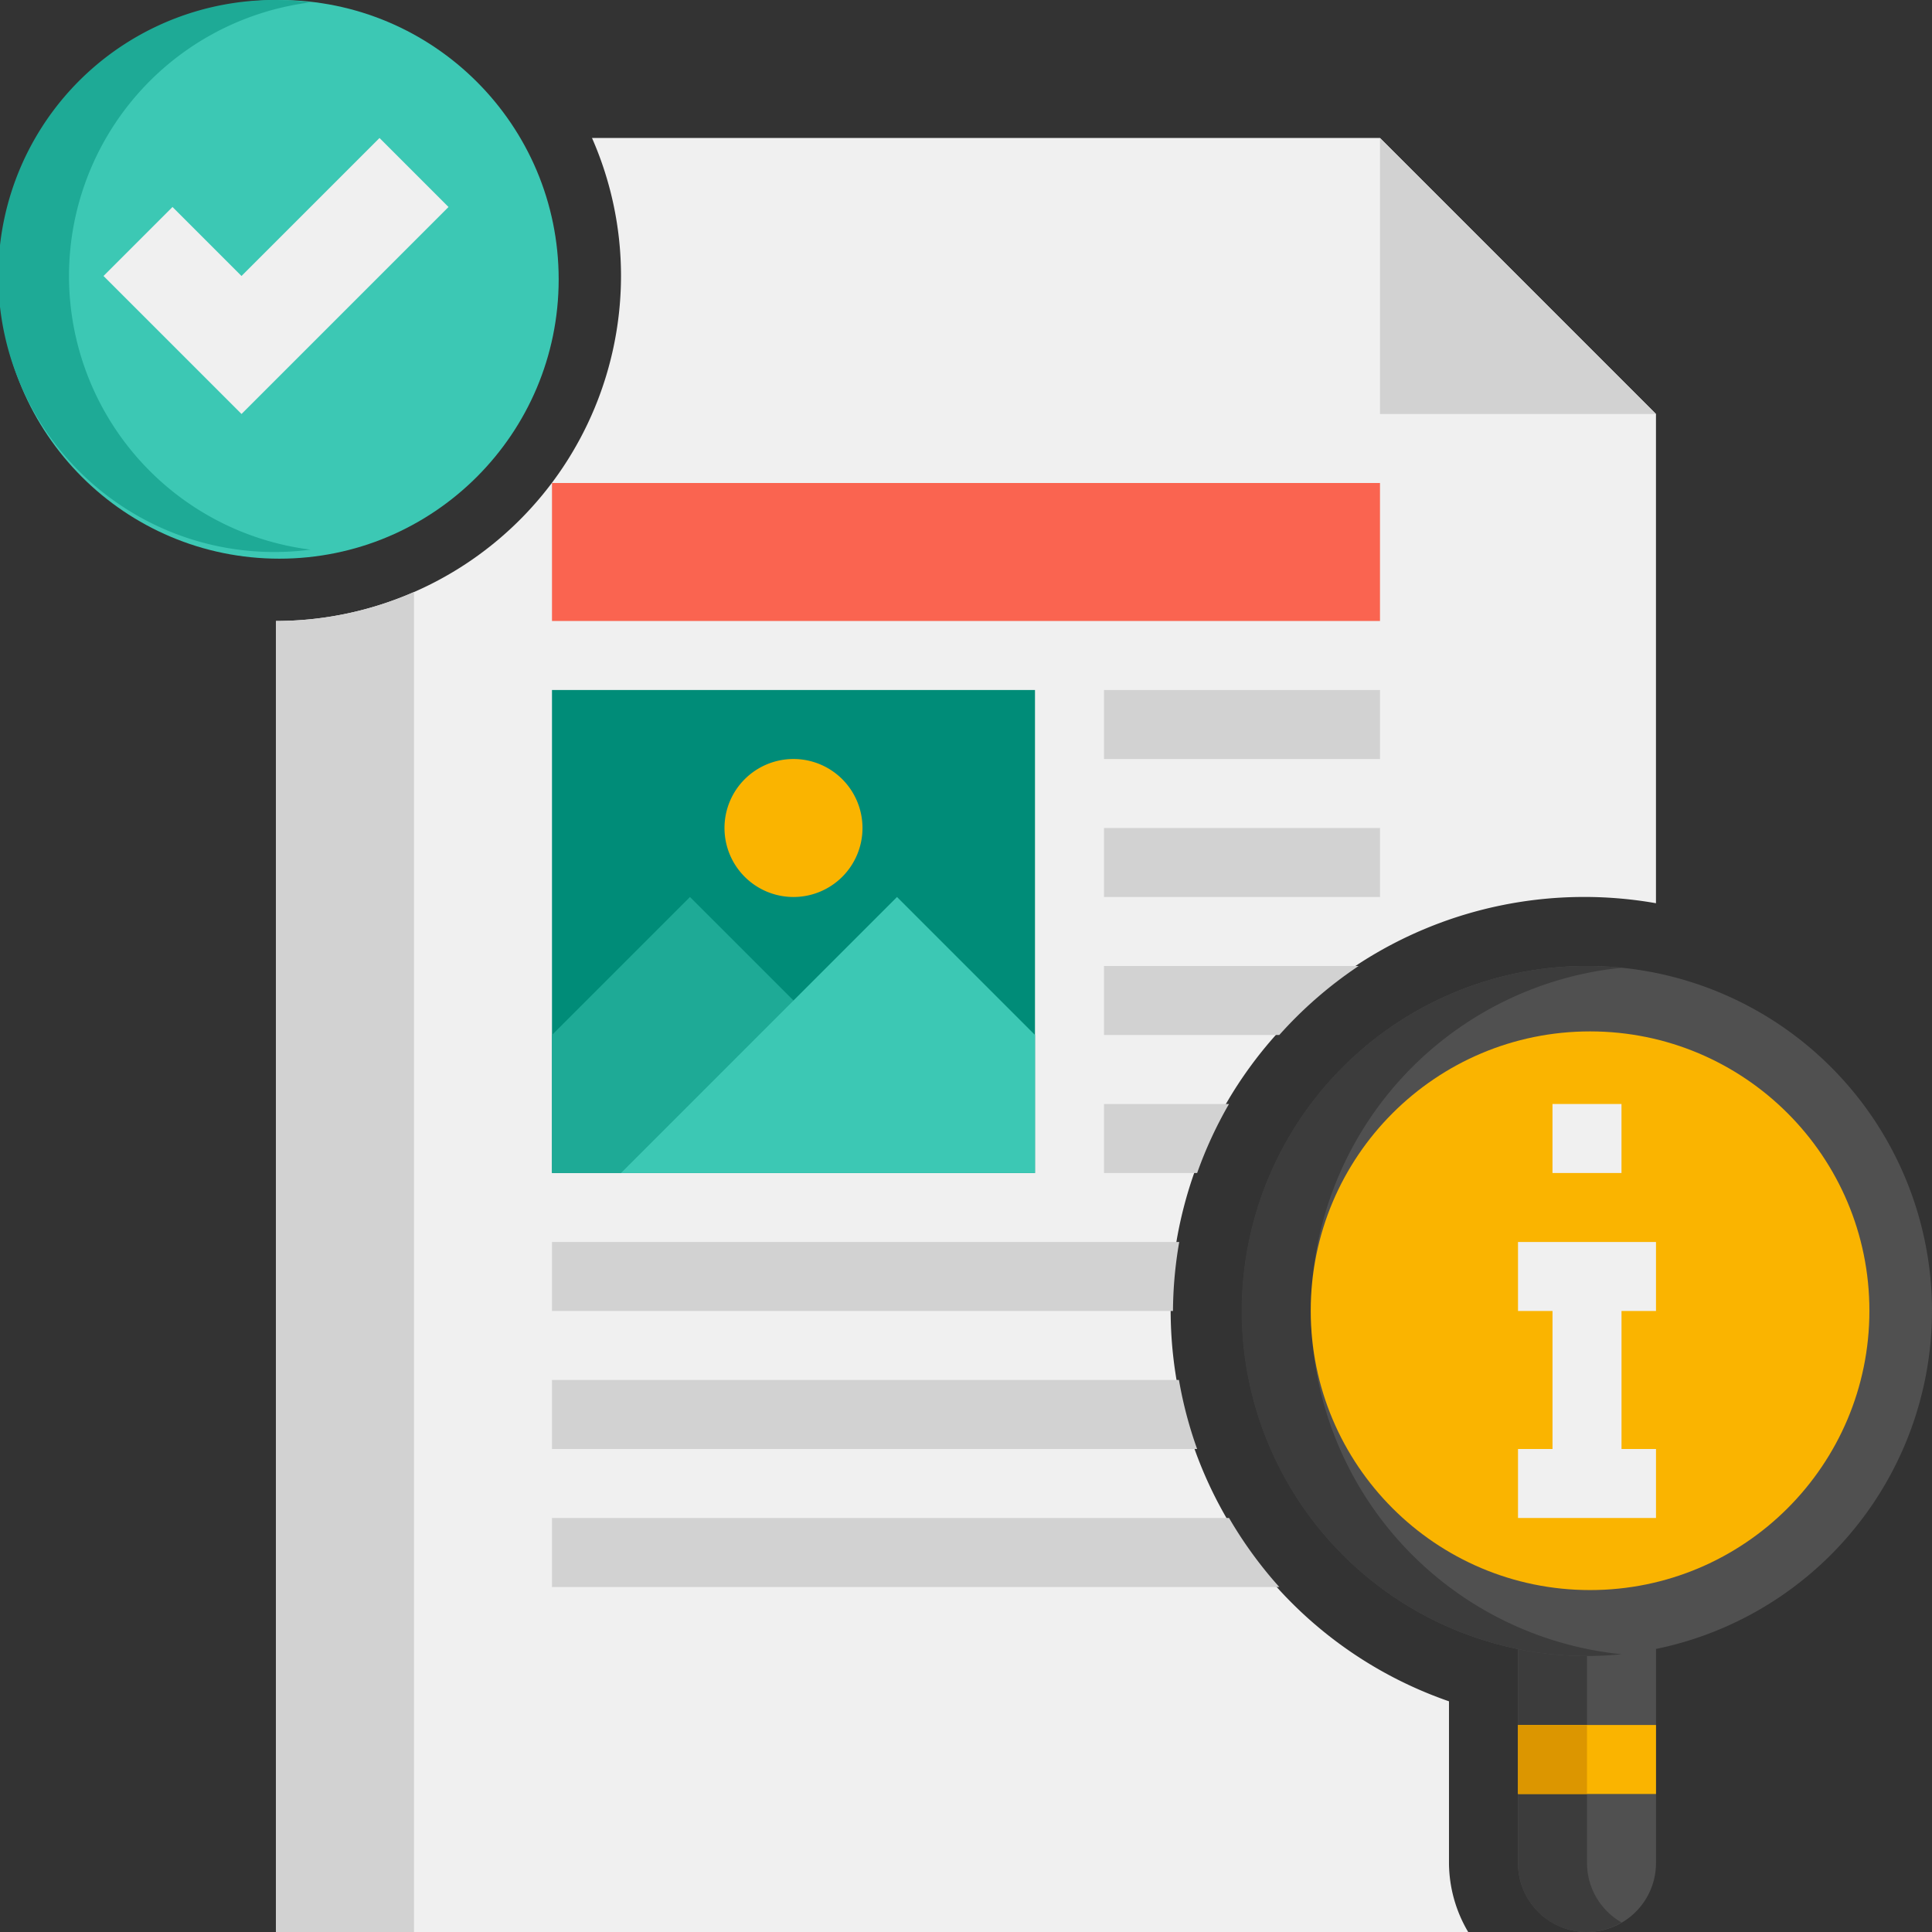 <svg xmlns="http://www.w3.org/2000/svg" width="89.913" height="89.913" viewBox="0 0 89.913 89.913"><rect x="0" y="0" width="89.913" height="89.913" fill="#333333" stroke="none"/><g transform="translate(-4 -4)"><g transform="translate(4 4)"><g transform="translate(12.845 6.422)"><path d="M63.379,8H26.706a15.942,15.942,0,0,1,1.35,6.422A16.074,16.074,0,0,1,12,30.478V91.49H67.482a6.356,6.356,0,0,1-.893-3.211V80.755a19.246,19.246,0,0,1,9.633-37.142V20.845Z" transform="translate(-12 -8)" fill="#f0f0f0"/></g><g transform="translate(70.646 73.857)"><path d="M51.211,66.056a3.21,3.21,0,0,0,3.211-3.211V50H48V62.845A3.21,3.21,0,0,0,51.211,66.056Z" transform="translate(-48 -50)" fill="#505050"/></g><g transform="translate(70.646 73.857)"><path d="M51.211,62.845V50H48V62.845a3.192,3.192,0,0,0,4.817,2.766A3.2,3.2,0,0,1,51.211,62.845Z" transform="translate(-48 -50)" fill="#3c3c3c"/></g><g transform="translate(70.646 80.279)"><path d="M48,54h6.422v3.211H48Z" transform="translate(-48 -54)" fill="#fab400"/></g><g transform="translate(70.646 80.279)"><path d="M48,54h3.211v3.211H48Z" transform="translate(-48 -54)" fill="#dc9600"/></g><g transform="translate(57.801 44.956)"><path d="M56.056,64.112A16.056,16.056,0,1,1,72.112,48.056,16.074,16.074,0,0,1,56.056,64.112Z" transform="translate(-40 -32)" fill="#505050"/></g><g transform="translate(57.801 44.956)"><path d="M43.211,48.056a16.076,16.076,0,0,1,14.45-15.974,16.056,16.056,0,1,0,0,31.948A16.076,16.076,0,0,1,43.211,48.056Z" transform="translate(-40 -32)" fill="#3c3c3c"/></g><g transform="translate(61.012 48.167)"><circle cx="13" cy="13" r="13" transform="translate(-0.012 -0.167)" fill="#fab400"/></g><g transform="translate(25.689 22.478)"><path d="M20,18H58.534v6.422H20Z" transform="translate(-20 -18)" fill="#fa6450"/></g><g transform="translate(51.379 32.112)"><path d="M36,24H48.845v3.211H36Z" transform="translate(-36 -24)" fill="#d2d2d2"/></g><g transform="translate(51.379 38.534)"><path d="M36,28H48.845v3.211H36Z" transform="translate(-36 -28)" fill="#d2d2d2"/></g><g transform="translate(51.379 44.956)"><path d="M36,35.211h8.158A19.36,19.36,0,0,1,47.851,32H36Z" transform="translate(-36 -32)" fill="#d2d2d2"/></g><g transform="translate(51.379 51.379)"><path d="M36,39.211h4.335A19.176,19.176,0,0,1,41.817,36H36Z" transform="translate(-36 -36)" fill="#d2d2d2"/></g><g transform="translate(25.689 57.801)"><path d="M20,43.211H48.9A19.244,19.244,0,0,1,49.191,40H20Z" transform="translate(-20 -40)" fill="#d2d2d2"/></g><g transform="translate(25.689 64.223)"><path d="M20,47.211H50.024A19.16,19.16,0,0,1,49.178,44H20Z" transform="translate(-20 -44)" fill="#d2d2d2"/></g><g transform="translate(25.689 70.646)"><path d="M20,51.211H53.847A19.479,19.479,0,0,1,51.51,48H20Z" transform="translate(-20 -48)" fill="#d2d2d2"/></g><g transform="translate(64.223 6.422)"><path d="M44,8V20.845H56.845Z" transform="translate(-44 -8)" fill="#d2d2d2"/></g><g transform="translate(72.251 51.379)"><path d="M49,36h3.211v3.211H49Z" transform="translate(-49 -36)" fill="#f0f0f0"/></g><g transform="translate(70.646 57.801)"><path d="M54.422,43.211V40H48v3.211h1.606v6.422H48v3.211h6.422V49.633H52.817V43.211Z" transform="translate(-48 -40)" fill="#f0f0f0"/></g><g transform="translate(12.845 27.55)"><path d="M12,22.509V83.521h6.422V21.159A15.942,15.942,0,0,1,12,22.509Z" transform="translate(-12 -21.159)" fill="#d2d2d2"/></g><g transform="translate(0 0)"><circle cx="13" cy="13" r="13" fill="#3cc8b4"/></g><path d="M7.211,16.845A12.839,12.839,0,0,1,18.45,4.111a12.845,12.845,0,1,0,0,25.468A12.839,12.839,0,0,1,7.211,16.845Z" transform="translate(-4 -4)" fill="#1eaa96"/><g transform="translate(4.817 6.422)"><path d="M23.056,11.211l-9.633,9.633L7,14.422l3.211-3.211,3.211,3.211L19.845,8Z" transform="translate(-7 -8)" fill="#f0f0f0"/></g><g transform="translate(25.689 32.112)"><path d="M20,24H42.478V46.478H20Z" transform="translate(-20 -24)" fill="#008c78"/></g><g transform="translate(25.689 41.745)"><path d="M20,36.422v6.422H39.267L26.422,30Z" transform="translate(-20 -30)" fill="#1eaa96"/></g><g transform="translate(28.9 41.745)"><path d="M34.845,30,22,42.845H41.267V36.422Z" transform="translate(-22 -30)" fill="#3cc8b4"/></g><g transform="translate(33.717 35.323)"><path d="M28.211,32.422a3.211,3.211,0,1,1,3.211-3.211A3.21,3.21,0,0,1,28.211,32.422Z" transform="translate(-25 -26)" fill="#fab400"/></g></g></g></svg>